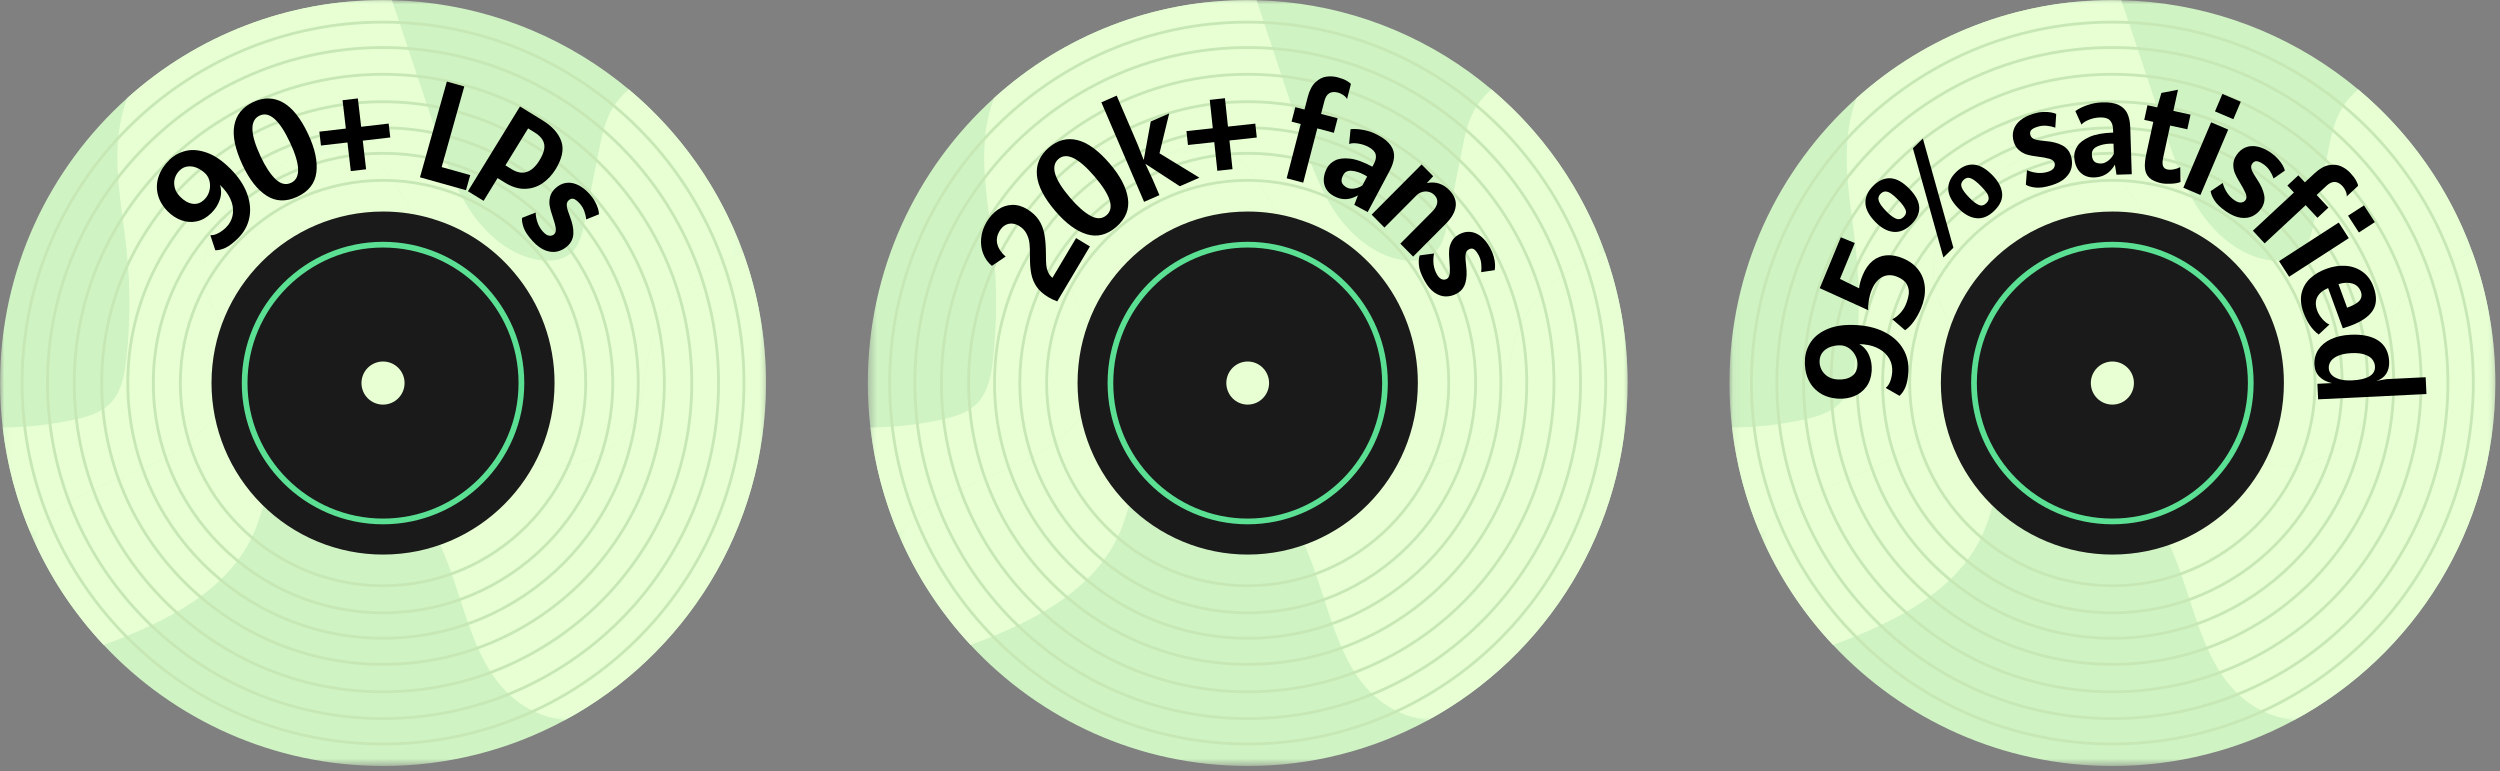 <svg width="295" height="91" viewBox="0 0 295 91" fill="none" xmlns="http://www.w3.org/2000/svg">
<rect x="0" y="0" width="295" height="91" fill="#808080" stroke="none"/>
<mask id="mask0_638_24" style="mask-type:luminance" maskUnits="userSpaceOnUse" x="0" y="0" width="91" height="91">
<path d="M0 0H90.394V90.394H0V0Z" fill="white"/>
</mask>
<g mask="url(#mask0_638_24)">
<path d="M87.676 29.762C87.483 29.232 87.279 28.705 87.067 28.182C86.854 27.66 86.631 27.141 86.399 26.627C86.167 26.113 85.925 25.603 85.674 25.098C85.422 24.592 85.161 24.091 84.891 23.596C84.621 23.1 84.342 22.61 84.054 22.125C83.765 21.64 83.468 21.16 83.161 20.687C82.855 20.213 82.54 19.744 82.216 19.283C81.892 18.82 81.559 18.365 81.218 17.915C80.877 17.465 80.528 17.022 80.17 16.585C79.813 16.149 79.447 15.719 79.073 15.296C78.7 14.873 78.319 14.457 77.929 14.049C77.54 13.64 77.143 13.239 76.739 12.845C76.335 12.451 75.923 12.065 75.505 11.687C75.086 11.308 74.66 10.938 74.228 10.575C73.795 10.213 73.356 9.859 72.91 9.512C72.464 9.166 72.012 8.829 71.554 8.5C71.095 8.171 70.631 7.85 70.16 7.539C69.69 7.227 69.214 6.924 68.732 6.63C68.25 6.337 67.763 6.052 67.27 5.776C66.778 5.501 66.28 5.234 65.778 4.977C65.275 4.72 64.769 4.472 64.257 4.235C63.745 3.997 63.229 3.768 62.709 3.549C62.188 3.33 61.665 3.122 61.136 2.922C60.608 2.723 60.077 2.534 59.541 2.355C59.006 2.176 58.468 2.007 57.926 1.848C57.385 1.688 56.841 1.539 56.294 1.401C55.747 1.262 55.198 1.134 54.645 1.016C54.094 0.897 53.54 0.79 52.984 0.693C52.428 0.595 51.871 0.508 51.311 0.431C50.752 0.355 50.192 0.289 49.63 0.234C49.069 0.178 48.506 0.133 47.943 0.099C47.38 0.064 46.815 0.04 46.251 0.027C45.901 0.019 45.55 0.014 45.197 0.014C43.818 0.011 42.441 0.073 41.068 0.198C39.694 0.322 38.33 0.509 36.973 0.759C35.617 1.01 34.276 1.321 32.948 1.694C31.62 2.068 30.313 2.501 29.025 2.995C27.737 3.488 26.475 4.04 25.238 4.649C24.001 5.259 22.794 5.924 21.618 6.644C20.442 7.364 19.302 8.137 18.197 8.963C17.092 9.788 16.027 10.662 15.003 11.585C5.8 19.857 0.01 31.852 0.01 45.2C0.011 46.954 0.113 48.702 0.315 50.444C0.453 51.636 0.638 52.82 0.871 53.998C1.103 55.175 1.382 56.341 1.708 57.496C2.034 58.651 2.406 59.791 2.823 60.916C3.24 62.041 3.701 63.148 4.207 64.236C4.712 65.325 5.26 66.391 5.852 67.435C6.442 68.48 7.074 69.499 7.746 70.493C8.418 71.487 9.13 72.452 9.879 73.389C10.628 74.326 11.414 75.232 12.237 76.106C20.48 84.894 32.197 90.386 45.197 90.386C47.059 90.389 48.914 90.276 50.763 90.049C52.611 89.821 54.439 89.48 56.245 89.026C58.051 88.57 59.822 88.006 61.558 87.332C63.294 86.656 64.982 85.877 66.621 84.993C80.768 77.36 90.383 62.403 90.383 45.2C90.386 42.568 90.16 39.955 89.705 37.362C89.251 34.77 88.574 32.236 87.676 29.762Z" fill="#CFF3C3"/>
</g>
<mask id="mask1_638_24" style="mask-type:luminance" maskUnits="userSpaceOnUse" x="3" y="17" width="88" height="69">
<path d="M3.689 17.115H90.394V85.016H3.689V17.115Z" fill="white"/>
</mask>
<g mask="url(#mask1_638_24)">
<path d="M76.815 40.552C76.035 43.301 76.152 46.278 75.092 48.931C72.821 54.616 64.688 56.902 59.788 53.233C54.805 49.5 54.398 42.382 53.027 36.308C52.422 33.637 51.561 31.051 50.443 28.551C49.325 26.051 47.972 23.685 46.384 21.453C45.275 19.897 43.98 18.36 42.209 17.645C39.407 16.515 36.232 17.728 33.599 19.209C30.749 20.812 28.032 22.803 26.189 25.505C24.347 28.206 23.48 31.715 24.497 34.823C25.23 37.06 26.858 38.939 27.458 41.215C28.883 46.623 24.055 51.706 19.054 54.211C14.054 56.716 8.236 58.124 4.497 62.284C4.23 62.581 3.979 62.887 3.742 63.202C4.777 65.58 6.008 67.853 7.434 70.02C8.86 72.186 10.461 74.215 12.237 76.106C19.587 73.386 27.05 69.731 30.051 62.667C31.006 60.421 31.426 57.963 32.517 55.78C33.608 53.596 35.661 51.619 38.102 51.665C39.389 51.689 40.597 52.271 41.706 52.924C42.812 53.578 43.863 54.312 44.859 55.125C45.854 55.937 46.784 56.82 47.647 57.772C48.509 58.725 49.297 59.736 50.007 60.807C50.718 61.878 51.344 62.996 51.887 64.161C54.96 70.801 55.625 79.344 61.794 83.277C63.262 84.213 64.909 84.761 66.621 84.994C80.769 77.36 90.383 62.404 90.383 45.2C90.386 42.568 90.16 39.955 89.705 37.363C89.251 34.77 88.574 32.236 87.676 29.762C87.19 29.946 86.707 30.143 86.233 30.36C81.892 32.347 78.118 35.96 76.815 40.552Z" fill="#E8FFD4"/>
</g>
<mask id="mask2_638_24" style="mask-type:luminance" maskUnits="userSpaceOnUse" x="0" y="0" width="88" height="64">
<path d="M0.294 0H87.794V63.257H0.294V0Z" fill="white"/>
</mask>
<g mask="url(#mask2_638_24)">
<path d="M14.961 29.716C15.397 33.947 15.377 38.177 14.902 42.405C14.693 44.27 14.33 46.257 13.013 47.593C11.899 48.723 10.29 49.19 8.739 49.524C5.963 50.119 3.155 50.425 0.315 50.444C0.569 52.643 0.982 54.812 1.557 56.95C2.131 59.087 2.859 61.171 3.742 63.202C3.979 62.888 4.231 62.581 4.497 62.283C8.236 58.124 14.054 56.716 19.055 54.211C24.055 51.706 28.883 46.623 27.458 41.215C26.859 38.939 25.23 37.06 24.497 34.823C23.48 31.715 24.347 28.206 26.189 25.504C28.032 22.803 30.749 20.812 33.599 19.209C36.232 17.727 39.407 16.515 42.209 17.645C43.98 18.359 45.275 19.898 46.384 21.453C47.972 23.684 49.325 26.051 50.443 28.55C51.561 31.051 52.422 33.636 53.027 36.307C54.398 42.382 54.805 49.5 59.789 53.232C64.688 56.901 72.822 54.616 75.092 48.931C76.152 46.278 76.035 43.301 76.815 40.552C78.118 35.96 81.892 32.347 86.233 30.36C86.707 30.142 87.19 29.945 87.676 29.762C86.997 27.901 86.2 26.092 85.284 24.335C84.368 22.579 83.341 20.89 82.204 19.268C81.066 17.646 79.828 16.106 78.487 14.646C77.147 13.188 75.718 11.822 74.199 10.551C73.352 11.255 72.661 12.087 72.125 13.049C71.325 14.506 70.988 16.164 70.662 17.794C70.096 20.62 69.531 23.445 68.965 26.271C68.716 27.511 68.427 28.83 67.526 29.717C66.356 30.869 64.48 30.947 62.887 30.545C59.713 29.745 57.112 27.382 55.337 24.632C53.563 21.88 52.507 18.739 51.469 15.634C49.73 10.432 47.991 5.229 46.251 0.027C45.901 0.019 45.55 0.014 45.197 0.014C43.818 0.011 42.441 0.073 41.068 0.198C39.694 0.322 38.33 0.509 36.973 0.759C35.618 1.01 34.276 1.321 32.948 1.694C31.62 2.068 30.313 2.501 29.025 2.995C27.737 3.488 26.475 4.04 25.238 4.649C24.001 5.259 22.794 5.924 21.618 6.644C20.442 7.364 19.302 8.137 18.197 8.963C17.092 9.788 16.027 10.662 15.003 11.585C14.719 12.361 14.488 13.153 14.31 13.96C13.178 19.121 14.419 24.46 14.961 29.716Z" fill="#E8FFD4"/>
</g>
<path d="M45.197 87.96C21.619 87.96 2.437 68.778 2.437 45.201C2.437 21.623 21.619 2.44 45.197 2.44C68.774 2.44 87.956 21.623 87.956 45.201C87.956 68.778 68.774 87.96 45.197 87.96ZM45.197 2.779C21.805 2.779 2.775 21.809 2.775 45.201C2.775 68.592 21.805 87.622 45.197 87.622C68.588 87.622 87.618 68.592 87.618 45.201C87.618 21.809 68.588 2.779 45.197 2.779Z" fill="#C7E8B5"/>
<path d="M45.197 84.961C23.272 84.961 5.436 67.124 5.436 45.201C5.436 23.276 23.272 5.439 45.197 5.439C67.121 5.439 84.957 23.276 84.957 45.201C84.957 67.124 67.121 84.961 45.197 84.961ZM45.197 5.778C23.459 5.778 5.774 23.462 5.774 45.201C5.774 66.938 23.459 84.622 45.197 84.622C66.934 84.622 84.619 66.938 84.619 45.201C84.619 23.462 66.934 5.778 45.197 5.778Z" fill="#C7E8B5"/>
<path d="M45.197 81.802C25.014 81.802 8.594 65.383 8.594 45.201C8.594 25.018 25.014 8.598 45.197 8.598C65.38 8.598 81.799 25.018 81.799 45.201C81.799 65.383 65.38 81.802 45.197 81.802ZM45.197 8.936C25.2 8.936 8.933 25.204 8.933 45.201C8.933 65.197 25.2 81.465 45.197 81.465C65.193 81.465 81.461 65.197 81.461 45.201C81.461 25.204 65.193 8.936 45.197 8.936Z" fill="#C7E8B5"/>
<path d="M45.197 78.565C26.799 78.565 11.832 63.598 11.832 45.201C11.832 26.803 26.799 11.835 45.197 11.835C63.594 11.835 78.561 26.803 78.561 45.201C78.561 63.598 63.594 78.565 45.197 78.565ZM45.197 12.174C26.986 12.174 12.17 26.99 12.17 45.201C12.17 63.411 26.986 78.227 45.197 78.227C63.407 78.227 78.223 63.411 78.223 45.201C78.223 26.99 63.407 12.174 45.197 12.174Z" fill="#C7E8B5"/>
<path d="M45.197 75.485C28.497 75.485 14.911 61.9 14.911 45.2C14.911 28.501 28.497 14.915 45.197 14.915C61.896 14.915 75.482 28.501 75.482 45.2C75.482 61.9 61.896 75.485 45.197 75.485ZM45.197 15.253C28.684 15.253 15.249 28.688 15.249 45.2C15.249 61.713 28.684 75.147 45.197 75.147C61.709 75.147 75.144 61.713 75.144 45.2C75.144 28.688 61.709 15.253 45.197 15.253Z" fill="#C7E8B5"/>
<path d="M45.197 72.479C30.155 72.479 17.918 60.242 17.918 45.201C17.918 30.159 30.155 17.921 45.197 17.921C60.238 17.921 72.475 30.159 72.475 45.201C72.475 60.242 60.238 72.479 45.197 72.479ZM45.197 18.26C30.341 18.26 18.256 30.345 18.256 45.201C18.256 60.055 30.341 72.141 45.197 72.141C60.051 72.141 72.137 60.055 72.137 45.201C72.137 30.345 60.051 18.26 45.197 18.26Z" fill="#C7E8B5"/>
<path d="M45.197 69.288C31.914 69.288 21.109 58.482 21.109 45.201C21.109 31.918 31.914 21.113 45.197 21.113C58.479 21.113 69.284 31.918 69.284 45.201C69.284 58.482 58.479 69.288 45.197 69.288ZM45.197 21.45C32.101 21.45 21.447 32.105 21.447 45.201C21.447 58.296 32.101 68.95 45.197 68.95C58.292 68.95 68.946 58.296 68.946 45.201C68.946 32.105 58.292 21.45 45.197 21.45Z" fill="#C7E8B5"/>
<path d="M60.716 32.216C60.089 31.463 59.41 30.76 58.679 30.106C57.949 29.453 57.175 28.855 56.357 28.314C55.54 27.774 54.687 27.296 53.799 26.88C52.912 26.464 51.998 26.115 51.06 25.833V25.827C49.148 25.248 47.194 24.96 45.197 24.961C34.019 24.961 24.957 34.022 24.957 45.2C24.957 45.531 24.966 45.862 24.982 46.193C24.999 46.524 25.023 46.854 25.055 47.184C25.089 47.513 25.129 47.842 25.178 48.169C25.227 48.497 25.283 48.823 25.348 49.148C25.413 49.473 25.485 49.796 25.566 50.117C25.647 50.438 25.735 50.757 25.831 51.074C25.928 51.391 26.031 51.706 26.144 52.017C26.255 52.329 26.374 52.637 26.501 52.944C26.628 53.249 26.762 53.552 26.904 53.852C27.045 54.151 27.194 54.447 27.35 54.739C27.507 55.031 27.67 55.319 27.84 55.603C28.011 55.887 28.188 56.166 28.372 56.442C28.556 56.717 28.747 56.988 28.944 57.254C29.141 57.52 29.345 57.781 29.555 58.037C29.765 58.292 29.982 58.543 30.204 58.789C30.427 59.034 30.654 59.274 30.889 59.508C31.123 59.742 31.363 59.971 31.608 60.193C31.853 60.416 32.104 60.631 32.36 60.842C32.616 61.052 32.877 61.255 33.143 61.453C33.409 61.65 33.68 61.841 33.955 62.025C34.23 62.209 34.51 62.386 34.794 62.556C35.078 62.727 35.366 62.89 35.658 63.046C35.95 63.202 36.246 63.351 36.545 63.493C36.845 63.635 37.147 63.769 37.453 63.896C37.759 64.022 38.068 64.142 38.38 64.254C38.692 64.365 39.006 64.469 39.323 64.565C39.639 64.662 39.959 64.75 40.28 64.831C40.601 64.911 40.924 64.984 41.249 65.049C41.574 65.113 41.9 65.17 42.227 65.219C42.555 65.268 42.884 65.309 43.213 65.341C43.543 65.374 43.873 65.398 44.204 65.415C44.534 65.431 44.865 65.439 45.197 65.439C56.375 65.439 65.436 56.378 65.436 45.2C65.437 44.612 65.412 44.026 65.362 43.44C65.312 42.854 65.236 42.271 65.134 41.692C65.033 41.113 64.906 40.539 64.755 39.972C64.603 39.403 64.427 38.843 64.226 38.29C64.025 37.738 63.8 37.195 63.551 36.662C63.303 36.129 63.032 35.608 62.737 35.1C62.443 34.59 62.127 34.095 61.79 33.614C61.452 33.132 61.094 32.667 60.716 32.216ZM42.654 45.2C42.654 45.117 42.658 45.034 42.666 44.951C42.675 44.868 42.687 44.786 42.703 44.704C42.719 44.622 42.739 44.542 42.763 44.462C42.788 44.383 42.816 44.304 42.848 44.227C42.88 44.15 42.915 44.075 42.954 44.002C42.993 43.928 43.036 43.857 43.083 43.788C43.129 43.718 43.178 43.651 43.231 43.587C43.284 43.523 43.34 43.461 43.399 43.402C43.458 43.343 43.519 43.288 43.584 43.235C43.648 43.182 43.715 43.132 43.784 43.086C43.853 43.04 43.925 42.997 43.998 42.958C44.071 42.919 44.147 42.883 44.224 42.851C44.3 42.819 44.379 42.791 44.458 42.767C44.538 42.743 44.619 42.723 44.701 42.707C44.782 42.69 44.865 42.678 44.947 42.67C45.03 42.661 45.114 42.658 45.197 42.658C45.28 42.658 45.363 42.661 45.446 42.67C45.529 42.678 45.611 42.69 45.693 42.707C45.774 42.723 45.855 42.743 45.935 42.767C46.014 42.791 46.093 42.819 46.17 42.851C46.246 42.883 46.322 42.919 46.395 42.958C46.469 42.997 46.54 43.04 46.609 43.086C46.678 43.132 46.745 43.182 46.81 43.235C46.874 43.288 46.936 43.343 46.994 43.402C47.053 43.461 47.109 43.523 47.162 43.587C47.215 43.651 47.264 43.718 47.311 43.788C47.357 43.857 47.4 43.928 47.439 44.002C47.478 44.075 47.514 44.15 47.546 44.227C47.577 44.304 47.606 44.383 47.63 44.462C47.654 44.542 47.674 44.622 47.691 44.704C47.707 44.786 47.719 44.868 47.727 44.951C47.735 45.034 47.739 45.117 47.739 45.2C47.739 45.284 47.735 45.366 47.727 45.45C47.719 45.532 47.707 45.615 47.691 45.696C47.674 45.778 47.654 45.859 47.63 45.938C47.606 46.018 47.577 46.096 47.546 46.173C47.514 46.25 47.478 46.325 47.439 46.399C47.4 46.472 47.357 46.544 47.311 46.613C47.264 46.682 47.215 46.749 47.162 46.813C47.109 46.877 47.053 46.939 46.994 46.998C46.936 47.057 46.874 47.113 46.81 47.166C46.745 47.219 46.678 47.268 46.609 47.315C46.54 47.36 46.469 47.403 46.395 47.442C46.322 47.482 46.246 47.517 46.17 47.549C46.093 47.581 46.014 47.609 45.935 47.633C45.855 47.658 45.774 47.678 45.693 47.694C45.611 47.71 45.529 47.723 45.446 47.73C45.363 47.739 45.28 47.743 45.197 47.743C45.114 47.743 45.03 47.739 44.947 47.731C44.865 47.723 44.782 47.711 44.701 47.694C44.619 47.678 44.538 47.658 44.458 47.634C44.379 47.61 44.3 47.582 44.223 47.55C44.146 47.518 44.071 47.483 43.997 47.444C43.924 47.404 43.852 47.362 43.783 47.315C43.714 47.269 43.647 47.219 43.583 47.167C43.519 47.114 43.456 47.058 43.398 46.999C43.339 46.94 43.283 46.878 43.23 46.814C43.177 46.75 43.128 46.683 43.081 46.614C43.035 46.544 42.993 46.473 42.953 46.4C42.914 46.326 42.878 46.251 42.847 46.173C42.815 46.097 42.787 46.019 42.763 45.938C42.739 45.859 42.719 45.778 42.702 45.697C42.686 45.615 42.674 45.533 42.666 45.45C42.658 45.367 42.654 45.284 42.654 45.2Z" fill="#1A1A1A"/>
<path d="M45.197 61.868C36.006 61.868 28.529 54.391 28.529 45.2C28.529 36.009 36.006 28.533 45.197 28.533C54.387 28.533 61.865 36.009 61.865 45.2C61.865 54.391 54.387 61.868 45.197 61.868ZM45.197 29.209C36.379 29.209 29.205 36.383 29.205 45.2C29.205 54.018 36.379 61.191 45.197 61.191C54.014 61.191 61.188 54.018 61.188 45.2C61.188 36.383 54.014 29.209 45.197 29.209Z" fill="#5ADF93"/>
<path d="M28.064 28.138C27.532 28.659 27.057 29.022 26.639 29.226C26.223 29.428 25.812 29.531 25.407 29.534L24.819 27.752C25.125 27.769 25.442 27.687 25.768 27.509C26.096 27.33 26.391 27.114 26.651 26.86C27.062 26.459 27.324 25.996 27.437 25.474C27.551 24.95 27.517 24.41 27.334 23.856C27.15 23.3 26.833 22.771 26.383 22.269C26.282 22.148 26.141 21.997 25.961 21.813C26.143 22.411 26.133 23.004 25.93 23.59C25.727 24.178 25.391 24.7 24.92 25.158C24.394 25.673 23.824 25.994 23.208 26.122C22.59 26.25 21.984 26.204 21.387 25.987C20.791 25.769 20.252 25.413 19.769 24.919C19.178 24.313 18.795 23.654 18.622 22.942C18.447 22.23 18.479 21.521 18.72 20.815C18.96 20.108 19.39 19.452 20.008 18.848C20.534 18.335 21.172 17.987 21.923 17.803C22.672 17.62 23.51 17.694 24.438 18.025C25.363 18.355 26.311 19.016 27.28 20.007C28.179 20.927 28.807 21.884 29.166 22.879C29.524 23.873 29.607 24.825 29.414 25.736C29.221 26.647 28.771 27.447 28.064 28.138ZM24.122 23.542C24.382 23.287 24.568 22.977 24.679 22.614C24.79 22.249 24.814 21.883 24.753 21.517C24.692 21.149 24.545 20.828 24.31 20.555C23.996 20.235 23.653 19.992 23.28 19.826C22.906 19.661 22.534 19.599 22.166 19.641C21.798 19.681 21.471 19.843 21.182 20.125C20.921 20.381 20.737 20.684 20.633 21.035C20.528 21.384 20.523 21.75 20.618 22.132C20.713 22.515 20.921 22.869 21.24 23.197C21.716 23.684 22.209 23.967 22.721 24.044C23.232 24.121 23.699 23.954 24.122 23.542Z" fill="black"/>
<path d="M35.095 23.211C33.769 23.832 32.559 23.794 31.466 23.098C30.375 22.401 29.425 21.188 28.616 19.459C27.74 17.588 27.417 16.032 27.649 14.789C27.879 13.546 28.619 12.633 29.87 12.047C31.12 11.461 32.296 11.477 33.397 12.095C34.5 12.715 35.489 13.959 36.366 15.831C37.174 17.559 37.495 19.066 37.33 20.352C37.166 21.636 36.421 22.589 35.095 23.211ZM34.347 21.574C35.496 21.036 35.455 19.449 34.222 16.814C32.979 14.161 31.783 13.103 30.634 13.641C29.466 14.188 29.503 15.788 30.745 18.442C31.31 19.652 31.898 20.549 32.505 21.133C33.114 21.716 33.728 21.863 34.347 21.574Z" fill="black"/>
<path d="M46.053 16.22L42.807 16.598L43.2 19.977L41.394 20.189L41.001 16.811L37.873 17.175L37.683 15.535L40.81 15.171L40.42 11.826L42.226 11.614L42.617 14.959L45.862 14.58L46.053 16.22Z" fill="black"/>
<path d="M55.489 20.664L54.987 22.446L49.557 20.922L52.73 9.625L54.787 10.201L52.115 19.716L55.489 20.664Z" fill="black"/>
<path d="M64.04 14.212C65.168 14.906 65.899 15.723 66.232 16.662C66.565 17.599 66.342 18.702 65.564 19.97C65.141 20.658 64.622 21.211 64.009 21.629C63.396 22.047 62.71 22.264 61.952 22.282C61.195 22.3 60.412 22.061 59.603 21.564L58.714 21.016L57.064 23.7L55.215 22.564L61.359 12.565L64.04 14.212ZM60.397 19.98C61.024 20.365 61.611 20.468 62.159 20.288C62.709 20.109 63.206 19.658 63.65 18.936C63.958 18.433 64.146 17.987 64.214 17.597C64.282 17.208 64.222 16.85 64.03 16.522C63.84 16.193 63.51 15.883 63.037 15.594L62.318 15.15L59.637 19.512L60.397 19.98Z" fill="black"/>
<path d="M62.852 28.449C62.308 27.86 61.955 27.331 61.791 26.86C61.627 26.388 61.564 26.004 61.603 25.707L63.204 25.078C63.252 26.012 63.549 26.775 64.096 27.369C64.343 27.637 64.582 27.785 64.812 27.812C65.042 27.841 65.237 27.781 65.398 27.634C65.57 27.475 65.626 27.215 65.567 26.855C65.507 26.494 65.37 26.004 65.154 25.384C65.016 24.986 64.918 24.619 64.86 24.282C64.802 23.945 64.818 23.592 64.909 23.224C65 22.854 65.213 22.515 65.547 22.206C65.919 21.864 66.327 21.657 66.772 21.586C67.219 21.516 67.678 21.587 68.149 21.801C68.62 22.015 69.082 22.367 69.536 22.857C69.806 23.15 70.028 23.454 70.201 23.771C70.376 24.088 70.501 24.38 70.575 24.649C70.649 24.916 70.682 25.128 70.676 25.285L69.174 25.893C69.143 25.569 69.066 25.237 68.94 24.899C68.816 24.561 68.635 24.262 68.395 24.002C68.109 23.692 67.868 23.512 67.672 23.46C67.475 23.409 67.284 23.469 67.098 23.641C66.913 23.811 66.842 24.046 66.886 24.345C66.93 24.643 67.055 25.053 67.26 25.577C67.55 26.331 67.683 26.994 67.657 27.566C67.633 28.14 67.405 28.625 66.975 29.023C66.618 29.352 66.218 29.569 65.774 29.674C65.332 29.78 64.86 29.738 64.359 29.548C63.857 29.36 63.355 28.994 62.852 28.449Z" fill="black"/>
<mask id="mask3_638_24" style="mask-type:luminance" maskUnits="userSpaceOnUse" x="102" y="0" width="91" height="91">
<path d="M102.394 0H192.064V90.394H102.394V0Z" fill="white"/>
</mask>
<g mask="url(#mask3_638_24)">
<path d="M189.368 29.762C189.176 29.232 188.975 28.705 188.764 28.182C188.553 27.66 188.332 27.141 188.101 26.627C187.871 26.113 187.631 25.603 187.382 25.098C187.132 24.592 186.873 24.091 186.605 23.596C186.338 23.1 186.061 22.61 185.775 22.125C185.488 21.64 185.194 21.16 184.889 20.687C184.585 20.213 184.273 19.744 183.952 19.283C183.63 18.82 183.3 18.365 182.962 17.915C182.624 17.465 182.277 17.022 181.923 16.585C181.568 16.149 181.205 15.719 180.834 15.296C180.464 14.873 180.086 14.457 179.699 14.049C179.313 13.64 178.919 13.239 178.519 12.845C178.118 12.451 177.709 12.065 177.294 11.687C176.878 11.308 176.456 10.938 176.028 10.575C175.598 10.213 175.162 9.859 174.72 9.513C174.278 9.166 173.829 8.829 173.375 8.5C172.92 8.171 172.459 7.85 171.992 7.539C171.526 7.227 171.053 6.924 170.576 6.63C170.097 6.337 169.614 6.052 169.126 5.776C168.637 5.501 168.144 5.234 167.645 4.977C167.147 4.72 166.644 4.472 166.136 4.235C165.628 3.997 165.117 3.768 164.6 3.549C164.084 3.33 163.565 3.122 163.041 2.922C162.517 2.723 161.99 2.534 161.459 2.355C160.928 2.176 160.394 2.007 159.857 1.848C159.32 1.688 158.78 1.539 158.237 1.401C157.694 1.262 157.149 1.134 156.602 1.016C156.055 0.897 155.505 0.79 154.954 0.693C154.402 0.595 153.849 0.508 153.294 0.431C152.739 0.355 152.184 0.289 151.626 0.234C151.07 0.178 150.511 0.133 149.953 0.099C149.394 0.064 148.834 0.04 148.275 0.027C147.927 0.019 147.579 0.014 147.229 0.014C145.861 0.011 144.495 0.073 143.133 0.198C141.77 0.322 140.416 0.509 139.071 0.759C137.726 1.01 136.395 1.321 135.078 1.694C133.761 2.068 132.464 2.501 131.186 2.995C129.908 3.488 128.656 4.04 127.429 4.649C126.202 5.259 125.006 5.924 123.839 6.644C122.672 7.364 121.541 8.137 120.445 8.963C119.349 9.788 118.292 10.662 117.276 11.585C108.147 19.857 102.404 31.852 102.404 45.2C102.404 46.954 102.505 48.702 102.706 50.444C102.843 51.636 103.026 52.82 103.257 53.998C103.488 55.175 103.765 56.341 104.088 57.496C104.411 58.651 104.78 59.791 105.194 60.916C105.607 62.041 106.065 63.148 106.566 64.236C107.068 65.325 107.612 66.391 108.198 67.435C108.784 68.48 109.41 69.499 110.078 70.493C110.745 71.487 111.45 72.452 112.194 73.389C112.937 74.326 113.717 75.232 114.532 76.106C122.71 84.894 134.332 90.386 147.229 90.386C149.076 90.389 150.917 90.276 152.751 90.049C154.584 89.821 156.397 89.48 158.188 89.026C159.98 88.57 161.737 88.006 163.459 87.332C165.181 86.656 166.856 85.877 168.481 84.993C182.516 77.36 192.054 62.403 192.054 45.2C192.056 42.568 191.832 39.955 191.381 37.362C190.93 34.77 190.259 32.236 189.368 29.762Z" fill="#CFF3C3"/>
</g>
<mask id="mask4_638_24" style="mask-type:luminance" maskUnits="userSpaceOnUse" x="106" y="17" width="87" height="69">
<path d="M106.053 17.115H192.064V85.016H106.053V17.115Z" fill="white"/>
</mask>
<g mask="url(#mask4_638_24)">
<path d="M178.594 40.552C177.82 43.301 177.936 46.278 176.885 48.931C174.632 54.616 166.564 56.902 161.704 53.233C156.76 49.5 156.356 42.382 154.996 36.308C154.396 33.637 153.542 31.051 152.433 28.551C151.324 26.051 149.982 23.685 148.406 21.453C147.306 19.898 146.022 18.36 144.264 17.645C141.486 16.515 138.335 17.728 135.724 19.209C132.897 20.812 130.201 22.803 128.373 25.505C126.545 28.206 125.686 31.715 126.695 34.823C127.421 37.06 129.037 38.939 129.632 41.215C131.045 46.623 126.256 51.706 121.296 54.211C116.335 56.716 110.563 58.124 106.855 62.284C106.59 62.581 106.34 62.887 106.105 63.202C107.133 65.58 108.353 67.853 109.768 70.02C111.183 72.186 112.771 74.215 114.532 76.106C121.824 73.386 129.227 69.731 132.204 62.667C133.151 60.421 133.568 57.963 134.651 55.78C135.733 53.596 137.769 51.619 140.19 51.665C141.467 51.689 142.665 52.271 143.766 52.924C144.863 53.578 145.906 54.312 146.893 55.125C147.881 55.937 148.803 56.82 149.659 57.772C150.515 58.725 151.296 59.736 152.001 60.807C152.706 61.878 153.327 62.996 153.865 64.161C156.914 70.801 157.573 79.344 163.693 83.277C165.149 84.213 166.784 84.761 168.481 84.994C182.516 77.36 192.054 62.404 192.054 45.2C192.056 42.568 191.832 39.955 191.381 37.363C190.93 34.77 190.259 32.236 189.368 29.762C188.886 29.946 188.407 30.143 187.937 30.36C183.63 32.347 179.886 35.96 178.594 40.552Z" fill="#E8FFD4"/>
</g>
<mask id="mask5_638_24" style="mask-type:luminance" maskUnits="userSpaceOnUse" x="102" y="0" width="88" height="64">
<path d="M102.685 0H189.485V63.257H102.685V0Z" fill="white"/>
</mask>
<g mask="url(#mask5_638_24)">
<path d="M117.235 29.716C117.667 33.947 117.648 38.177 117.177 42.405C116.969 44.27 116.609 46.257 115.303 47.593C114.198 48.723 112.601 49.19 111.063 49.524C108.308 50.119 105.523 50.425 102.706 50.444C102.958 52.643 103.368 54.812 103.938 56.95C104.507 59.087 105.23 61.171 106.105 63.202C106.341 62.888 106.591 62.581 106.855 62.283C110.564 58.124 116.335 56.716 121.296 54.211C126.256 51.706 131.045 46.623 129.632 41.215C129.037 38.939 127.422 37.06 126.695 34.823C125.686 31.715 126.545 28.206 128.374 25.504C130.202 22.803 132.897 20.812 135.724 19.209C138.336 17.727 141.486 16.515 144.265 17.645C146.022 18.359 147.307 19.898 148.406 21.453C149.982 23.684 151.324 26.051 152.433 28.55C153.543 31.051 154.396 33.636 154.996 36.307C156.356 42.382 156.76 49.5 161.704 53.232C166.564 56.901 174.633 54.616 176.885 48.931C177.936 46.278 177.82 43.301 178.594 40.552C179.887 35.96 183.631 32.347 187.937 30.36C188.407 30.142 188.886 29.945 189.368 29.762C188.695 27.901 187.904 26.092 186.995 24.335C186.087 22.579 185.068 20.89 183.94 19.268C182.811 17.646 181.582 16.106 180.253 14.646C178.924 13.188 177.506 11.822 175.999 10.551C175.158 11.255 174.473 12.087 173.941 13.049C173.148 14.506 172.814 16.164 172.491 17.794C171.929 20.62 171.368 23.445 170.807 26.271C170.56 27.511 170.273 28.83 169.379 29.717C168.218 30.869 166.358 30.947 164.778 30.545C161.629 29.745 159.049 27.382 157.288 24.632C155.528 21.88 154.481 18.739 153.451 15.634C151.726 10.432 150.001 5.229 148.275 0.027C147.927 0.019 147.579 0.014 147.229 0.014C145.861 0.011 144.495 0.073 143.133 0.198C141.77 0.322 140.417 0.509 139.071 0.759C137.726 1.01 136.395 1.321 135.078 1.694C133.761 2.068 132.464 2.501 131.187 2.995C129.909 3.488 128.656 4.04 127.429 4.649C126.202 5.259 125.006 5.924 123.839 6.644C122.672 7.364 121.541 8.137 120.445 8.963C119.349 9.788 118.293 10.662 117.277 11.585C116.995 12.361 116.766 13.153 116.589 13.96C115.466 19.121 116.698 24.46 117.235 29.716Z" fill="#E8FFD4"/>
</g>
<path d="M147.229 87.96C123.839 87.96 104.811 68.778 104.811 45.201C104.811 21.623 123.839 2.44 147.229 2.44C170.617 2.44 189.646 21.623 189.646 45.201C189.646 68.778 170.617 87.96 147.229 87.96ZM147.229 2.779C124.024 2.779 105.146 21.809 105.146 45.201C105.146 68.592 124.024 87.622 147.229 87.622C170.433 87.622 189.311 68.592 189.311 45.201C189.311 21.809 170.433 2.779 147.229 2.779Z" fill="#C7E8B5"/>
<path d="M147.229 84.961C125.48 84.961 107.786 67.124 107.786 45.201C107.786 23.276 125.48 5.439 147.229 5.439C168.977 5.439 186.671 23.276 186.671 45.201C186.671 67.124 168.977 84.961 147.229 84.961ZM147.229 5.778C125.665 5.778 108.121 23.462 108.121 45.201C108.121 66.938 125.665 84.622 147.229 84.622C168.792 84.622 186.335 66.938 186.335 45.201C186.335 23.462 168.792 5.778 147.229 5.778Z" fill="#C7E8B5"/>
<path d="M147.229 81.802C127.207 81.802 110.919 65.383 110.919 45.201C110.919 25.018 127.207 8.598 147.229 8.598C167.25 8.598 183.538 25.018 183.538 45.201C183.538 65.383 167.25 81.802 147.229 81.802ZM147.229 8.936C127.392 8.936 111.255 25.204 111.255 45.201C111.255 65.197 127.392 81.465 147.229 81.465C167.065 81.465 183.203 65.197 183.203 45.201C183.203 25.204 167.065 8.936 147.229 8.936Z" fill="#C7E8B5"/>
<path d="M147.229 78.565C128.979 78.565 114.13 63.598 114.13 45.201C114.13 26.803 128.979 11.835 147.229 11.835C165.479 11.835 180.326 26.803 180.326 45.201C180.326 63.598 165.479 78.565 147.229 78.565ZM147.229 12.174C129.163 12.174 114.466 26.99 114.466 45.201C114.466 63.411 129.163 78.227 147.229 78.227C165.294 78.227 179.991 63.411 179.991 45.201C179.991 26.99 165.294 12.174 147.229 12.174Z" fill="#C7E8B5"/>
<path d="M147.229 75.485C130.663 75.485 117.186 61.9 117.186 45.2C117.186 28.501 130.663 14.915 147.229 14.915C163.794 14.915 177.271 28.501 177.271 45.2C177.271 61.9 163.794 75.485 147.229 75.485ZM147.229 15.253C130.848 15.253 117.521 28.688 117.521 45.2C117.521 61.713 130.848 75.147 147.229 75.147C163.609 75.147 176.936 61.713 176.936 45.2C176.936 28.688 163.609 15.253 147.229 15.253Z" fill="#C7E8B5"/>
<path d="M147.229 72.479C132.307 72.479 120.168 60.242 120.168 45.201C120.168 30.159 132.307 17.921 147.229 17.921C162.15 17.921 174.289 30.159 174.289 45.201C174.289 60.242 162.15 72.479 147.229 72.479ZM147.229 18.26C132.492 18.26 120.503 30.345 120.503 45.201C120.503 60.055 132.492 72.141 147.229 72.141C161.965 72.141 173.954 60.055 173.954 45.201C173.954 30.345 161.965 18.26 147.229 18.26Z" fill="#C7E8B5"/>
<path d="M147.229 69.288C134.053 69.288 123.333 58.482 123.333 45.201C123.333 31.918 134.053 21.113 147.229 21.113C160.404 21.113 171.123 31.918 171.123 45.201C171.123 58.482 160.404 69.288 147.229 69.288ZM147.229 21.45C134.238 21.45 123.669 32.105 123.669 45.201C123.669 58.296 134.238 68.95 147.229 68.95C160.22 68.95 170.788 58.296 170.788 45.201C170.788 32.105 160.22 21.45 147.229 21.45Z" fill="#C7E8B5"/>
<path d="M162.624 32.216C162.002 31.463 161.328 30.76 160.603 30.106C159.879 29.453 159.112 28.855 158.3 28.314C157.489 27.774 156.643 27.296 155.762 26.88C154.882 26.464 153.976 26.115 153.045 25.833V25.827C151.148 25.248 149.21 24.96 147.229 24.961C136.14 24.961 127.151 34.022 127.151 45.2C127.151 45.531 127.159 45.862 127.176 46.193C127.192 46.524 127.216 46.854 127.249 47.184C127.281 47.514 127.322 47.842 127.37 48.169C127.418 48.497 127.475 48.823 127.539 49.148C127.603 49.473 127.675 49.796 127.755 50.117C127.835 50.438 127.923 50.757 128.018 51.074C128.114 51.391 128.217 51.706 128.328 52.017C128.439 52.329 128.557 52.637 128.683 52.944C128.809 53.249 128.942 53.552 129.082 53.852C129.223 54.151 129.37 54.447 129.525 54.739C129.681 55.031 129.842 55.319 130.011 55.603C130.18 55.887 130.356 56.166 130.539 56.442C130.721 56.717 130.91 56.988 131.106 57.254C131.302 57.52 131.504 57.781 131.712 58.037C131.921 58.292 132.135 58.543 132.356 58.789C132.577 59.034 132.803 59.274 133.035 59.508C133.267 59.742 133.505 59.971 133.749 60.193C133.992 60.416 134.241 60.631 134.495 60.842C134.749 61.052 135.008 61.255 135.271 61.453C135.536 61.65 135.804 61.841 136.077 62.025C136.35 62.209 136.628 62.386 136.909 62.556C137.191 62.727 137.477 62.89 137.767 63.046C138.056 63.202 138.35 63.351 138.646 63.493C138.944 63.635 139.244 63.769 139.547 63.896C139.851 64.022 140.157 64.142 140.466 64.254C140.776 64.365 141.087 64.469 141.402 64.565C141.716 64.662 142.033 64.75 142.352 64.831C142.67 64.911 142.99 64.984 143.313 65.049C143.635 65.113 143.958 65.17 144.283 65.219C144.608 65.268 144.934 65.309 145.261 65.341C145.588 65.374 145.916 65.398 146.244 65.415C146.572 65.431 146.9 65.439 147.229 65.439C158.317 65.439 167.306 56.378 167.306 45.2C167.307 44.612 167.282 44.026 167.233 43.44C167.183 42.854 167.107 42.271 167.007 41.692C166.906 41.113 166.781 40.539 166.63 39.972C166.479 39.403 166.305 38.843 166.106 38.29C165.906 37.738 165.683 37.195 165.436 36.662C165.19 36.129 164.921 35.608 164.629 35.1C164.337 34.59 164.024 34.095 163.689 33.614C163.354 33.132 162.999 32.667 162.624 32.216ZM144.706 45.2C144.706 45.117 144.711 45.034 144.718 44.951C144.727 44.868 144.739 44.786 144.755 44.704C144.771 44.622 144.791 44.542 144.815 44.462C144.839 44.383 144.867 44.304 144.898 44.227C144.93 44.15 144.965 44.075 145.004 44.002C145.043 43.928 145.086 43.857 145.132 43.788C145.177 43.718 145.227 43.652 145.279 43.587C145.331 43.523 145.387 43.461 145.445 43.402C145.504 43.343 145.565 43.288 145.629 43.235C145.693 43.182 145.759 43.132 145.827 43.086C145.896 43.04 145.967 42.997 146.039 42.958C146.112 42.919 146.187 42.883 146.264 42.851C146.34 42.819 146.417 42.791 146.496 42.767C146.576 42.743 146.655 42.723 146.737 42.707C146.817 42.69 146.899 42.678 146.981 42.67C147.064 42.661 147.146 42.658 147.229 42.658C147.311 42.658 147.394 42.661 147.476 42.67C147.558 42.678 147.64 42.69 147.721 42.707C147.802 42.723 147.882 42.743 147.961 42.767C148.04 42.791 148.117 42.819 148.194 42.851C148.27 42.883 148.345 42.919 148.418 42.958C148.491 42.997 148.561 43.04 148.63 43.086C148.699 43.132 148.765 43.182 148.829 43.235C148.892 43.288 148.954 43.343 149.012 43.402C149.071 43.461 149.126 43.523 149.178 43.587C149.231 43.652 149.28 43.718 149.326 43.788C149.371 43.857 149.414 43.928 149.453 44.002C149.492 44.075 149.527 44.15 149.559 44.227C149.59 44.304 149.618 44.383 149.642 44.462C149.666 44.542 149.687 44.622 149.703 44.704C149.719 44.786 149.731 44.868 149.739 44.951C149.747 45.034 149.751 45.117 149.751 45.2C149.751 45.284 149.747 45.366 149.739 45.45C149.731 45.532 149.719 45.615 149.703 45.696C149.687 45.778 149.666 45.859 149.642 45.938C149.618 46.018 149.59 46.096 149.559 46.173C149.527 46.25 149.492 46.325 149.453 46.399C149.414 46.472 149.372 46.544 149.326 46.613C149.28 46.682 149.231 46.749 149.178 46.813C149.126 46.877 149.071 46.939 149.012 46.998C148.954 47.057 148.892 47.113 148.829 47.166C148.765 47.219 148.699 47.268 148.63 47.315C148.561 47.36 148.491 47.403 148.418 47.442C148.345 47.482 148.27 47.517 148.194 47.549C148.117 47.581 148.04 47.609 147.961 47.633C147.882 47.658 147.802 47.678 147.721 47.694C147.64 47.71 147.558 47.723 147.476 47.73C147.394 47.739 147.311 47.743 147.229 47.743C147.146 47.743 147.064 47.739 146.981 47.731C146.899 47.723 146.817 47.711 146.737 47.694C146.655 47.678 146.575 47.658 146.496 47.634C146.417 47.61 146.34 47.582 146.263 47.55C146.186 47.518 146.112 47.483 146.039 47.444C145.966 47.404 145.895 47.362 145.826 47.315C145.758 47.269 145.691 47.219 145.628 47.167C145.564 47.114 145.502 47.058 145.444 46.999C145.386 46.94 145.33 46.878 145.278 46.814C145.225 46.75 145.176 46.683 145.13 46.614C145.084 46.544 145.043 46.473 145.003 46.4C144.964 46.326 144.929 46.251 144.898 46.173C144.866 46.097 144.838 46.019 144.814 45.938C144.79 45.859 144.77 45.778 144.754 45.697C144.738 45.615 144.726 45.533 144.718 45.45C144.71 45.367 144.706 45.284 144.706 45.2Z" fill="#1A1A1A"/>
<path d="M147.229 61.868C138.112 61.868 130.694 54.391 130.694 45.2C130.694 36.009 138.112 28.533 147.229 28.533C156.346 28.533 163.763 36.009 163.763 45.2C163.763 54.391 156.346 61.868 147.229 61.868ZM147.229 29.209C138.482 29.209 131.365 36.383 131.365 45.2C131.365 54.018 138.482 61.191 147.229 61.191C155.976 61.191 163.092 54.018 163.092 45.2C163.092 36.383 155.976 29.209 147.229 29.209Z" fill="#5ADF93"/>
<path d="M126.977 28.094L128.611 29.08L124.752 35.564C124.36 35.418 124.006 35.25 123.69 35.06C123.097 34.702 122.644 34.297 122.329 33.845C122.015 33.392 121.802 32.877 121.688 32.302C121.575 31.727 121.524 31.027 121.535 30.204C121.539 29.629 121.521 29.145 121.482 28.752C121.444 28.359 121.331 27.972 121.14 27.593C120.951 27.212 120.656 26.901 120.255 26.659C119.997 26.504 119.728 26.413 119.447 26.387C119.166 26.362 118.894 26.419 118.631 26.561C118.368 26.702 118.14 26.937 117.945 27.265C117.636 27.785 117.552 28.31 117.694 28.837C117.834 29.364 118.159 29.843 118.667 30.274L117.041 31.373C116.585 30.992 116.245 30.519 116.022 29.951C115.797 29.384 115.715 28.772 115.775 28.116C115.834 27.459 116.053 26.811 116.431 26.175C116.789 25.574 117.227 25.096 117.741 24.742C118.255 24.389 118.812 24.201 119.413 24.178C120.015 24.156 120.609 24.323 121.198 24.68C121.799 25.043 122.262 25.472 122.585 25.965C122.909 26.457 123.128 27.023 123.243 27.665C123.358 28.306 123.417 29.1 123.42 30.045C123.422 30.569 123.434 30.974 123.458 31.26C123.482 31.547 123.549 31.819 123.659 32.078C123.768 32.337 123.943 32.573 124.185 32.786L126.977 28.094Z" fill="black"/>
<path d="M131.729 26.768C130.628 27.724 129.462 28.015 128.232 27.641C127.002 27.264 125.77 26.355 124.534 24.911C123.194 23.347 122.468 21.936 122.355 20.677C122.242 19.418 122.703 18.338 123.74 17.436C124.776 16.534 125.904 16.232 127.122 16.529C128.34 16.827 129.619 17.758 130.959 19.322C132.194 20.765 132.906 22.128 133.095 23.411C133.284 24.693 132.829 25.812 131.729 26.768ZM130.573 25.393C131.527 24.566 131.061 23.051 129.177 20.848C127.277 18.63 125.851 17.935 124.897 18.762C123.928 19.606 124.393 21.137 126.292 23.356C127.158 24.367 127.959 25.072 128.696 25.471C129.434 25.868 130.06 25.842 130.573 25.393Z" fill="black"/>
<path d="M129.959 12.075L131.768 11.284L134.243 17.047L134.959 18.882L135.789 14.334L137.965 13.384L136.82 18.091L141.529 20.968L139.216 21.978L135.15 19.328L136.021 21.187L136.81 23.027L135.002 23.818L129.959 12.075Z" fill="black"/>
<path d="M148.3 16.228L145.075 16.577L145.436 19.96L143.645 20.156L143.284 16.773L140.177 17.11L140.002 15.47L143.109 15.133L142.75 11.784L144.542 11.588L144.901 14.938L148.125 14.588L148.3 16.228Z" fill="black"/>
<path d="M153.487 14.637L152.403 14.353L152.848 12.641L153.932 12.925L154.319 11.428C154.521 10.653 154.824 10.079 155.226 9.704C155.628 9.328 156.055 9.108 156.508 9.046C156.961 8.982 157.403 9.007 157.836 9.121C158.293 9.241 158.655 9.38 158.922 9.538C159.189 9.696 159.351 9.822 159.407 9.919L158.948 11.693C158.871 11.523 158.726 11.367 158.512 11.223C158.298 11.079 158.094 10.981 157.9 10.929C157.05 10.704 156.513 11.027 156.288 11.896L155.886 13.441L157.84 13.957L157.395 15.669L155.441 15.153L153.779 21.555L151.825 21.039L153.487 14.637Z" fill="black"/>
<path d="M157.402 23.14C156.965 22.904 156.649 22.606 156.455 22.246C156.26 21.887 156.178 21.5 156.206 21.084C156.236 20.666 156.362 20.249 156.584 19.832C156.776 19.471 157.085 19.175 157.515 18.945C157.944 18.715 158.529 18.639 159.27 18.716C160.013 18.793 160.903 19.111 161.94 19.671L162.122 19.331C162.337 18.926 162.407 18.56 162.332 18.234C162.257 17.906 161.976 17.61 161.49 17.346C161.108 17.141 160.698 17.005 160.263 16.939C159.828 16.871 159.472 16.887 159.196 16.987L159.366 15.244C159.821 15.195 160.338 15.227 160.919 15.338C161.499 15.447 162.068 15.653 162.626 15.957C163.328 16.335 163.825 16.743 164.119 17.182C164.414 17.621 164.54 18.084 164.497 18.571C164.454 19.057 164.277 19.591 163.966 20.175L161.385 25.026L159.806 24.175L160.237 23.051C159.75 23.334 159.273 23.483 158.806 23.5C158.341 23.515 157.872 23.396 157.402 23.14ZM158.94 22.137C159.166 22.259 159.453 22.297 159.799 22.248C160.147 22.201 160.468 22.079 160.763 21.882L161.323 20.831C161.261 20.784 161.146 20.716 160.978 20.625C160.482 20.357 159.995 20.201 159.517 20.155C159.038 20.111 158.7 20.273 158.503 20.645C158.316 20.994 158.26 21.286 158.335 21.52C158.41 21.753 158.611 21.959 158.94 22.137Z" fill="black"/>
<path d="M171.01 22.426C171.595 23.018 171.85 23.651 171.776 24.326C171.7 25.001 171.322 25.682 170.64 26.369L166.748 30.277L165.238 28.751L169.001 24.97C169.336 24.634 169.532 24.294 169.589 23.95C169.647 23.606 169.537 23.295 169.262 23.017C169.078 22.831 168.859 22.705 168.604 22.641C168.35 22.575 168.093 22.578 167.831 22.65C167.569 22.723 167.334 22.864 167.126 23.072L163.363 26.853L161.854 25.327L167.748 19.407L169.116 20.791L168.367 21.599C169.383 21.395 170.264 21.671 171.01 22.426Z" fill="black"/>
<path d="M168.081 33.099C167.694 32.396 167.479 31.796 167.433 31.298C167.386 30.801 167.416 30.413 167.523 30.136L169.215 29.909C169.041 30.825 169.148 31.636 169.535 32.342C169.71 32.661 169.906 32.863 170.121 32.945C170.336 33.027 170.539 33.015 170.729 32.909C170.933 32.796 171.047 32.557 171.073 32.192C171.1 31.829 171.083 31.32 171.021 30.666C170.982 30.247 170.974 29.867 170.997 29.526C171.021 29.185 171.119 28.846 171.293 28.508C171.467 28.17 171.751 27.892 172.145 27.671C172.583 27.427 173.026 27.323 173.472 27.36C173.92 27.398 174.346 27.576 174.75 27.895C175.154 28.216 175.517 28.667 175.838 29.251C176.029 29.6 176.171 29.948 176.264 30.295C176.358 30.643 176.408 30.957 176.417 31.235C176.426 31.513 176.41 31.728 176.367 31.879L174.778 32.115C174.823 31.792 174.824 31.451 174.783 31.093C174.743 30.736 174.638 30.402 174.467 30.092C174.265 29.724 174.075 29.492 173.898 29.395C173.721 29.298 173.523 29.31 173.305 29.434C173.085 29.556 172.962 29.767 172.936 30.066C172.911 30.366 172.933 30.795 173.003 31.353C173.105 32.154 173.076 32.829 172.917 33.379C172.759 33.93 172.427 34.348 171.92 34.633C171.497 34.867 171.06 34.983 170.609 34.98C170.158 34.978 169.712 34.826 169.272 34.524C168.833 34.221 168.436 33.746 168.081 33.099Z" fill="black"/>
<mask id="mask6_638_24" style="mask-type:luminance" maskUnits="userSpaceOnUse" x="204" y="0" width="91" height="91">
<path d="M204.064 0H294.457V90.393H204.064V0Z" fill="white"/>
</mask>
<g mask="url(#mask6_638_24)">
<path d="M291.74 29.762C291.547 29.232 291.344 28.705 291.131 28.183C290.918 27.66 290.696 27.142 290.463 26.627C290.231 26.113 289.989 25.603 289.738 25.098C289.486 24.592 289.225 24.092 288.955 23.596C288.685 23.101 288.406 22.611 288.118 22.125C287.829 21.641 287.532 21.161 287.225 20.687C286.919 20.213 286.604 19.745 286.28 19.283C285.956 18.821 285.623 18.365 285.282 17.916C284.942 17.466 284.592 17.023 284.235 16.586C283.877 16.149 283.511 15.719 283.137 15.296C282.764 14.874 282.383 14.458 281.993 14.049C281.604 13.64 281.207 13.239 280.803 12.845C280.399 12.451 279.987 12.066 279.569 11.687C279.15 11.309 278.724 10.938 278.292 10.576C277.859 10.213 277.42 9.859 276.974 9.513C276.528 9.167 276.076 8.829 275.618 8.501C275.159 8.172 274.695 7.851 274.224 7.539C273.754 7.228 273.278 6.925 272.796 6.631C272.314 6.337 271.827 6.052 271.334 5.777C270.842 5.501 270.344 5.235 269.842 4.977C269.34 4.72 268.833 4.473 268.321 4.235C267.809 3.997 267.293 3.769 266.773 3.55C266.253 3.331 265.729 3.122 265.201 2.923C264.673 2.724 264.141 2.535 263.606 2.356C263.07 2.177 262.532 2.007 261.991 1.848C261.449 1.689 260.905 1.54 260.358 1.401C259.811 1.263 259.262 1.134 258.709 1.016C258.158 0.898 257.604 0.791 257.048 0.693C256.492 0.595 255.935 0.509 255.375 0.432C254.816 0.355 254.256 0.29 253.694 0.234C253.133 0.179 252.57 0.134 252.007 0.099C251.444 0.065 250.879 0.041 250.315 0.027C249.965 0.019 249.614 0.014 249.261 0.014C247.882 0.012 246.505 0.073 245.132 0.198C243.758 0.322 242.394 0.51 241.037 0.76C239.682 1.01 238.34 1.322 237.012 1.695C235.684 2.068 234.377 2.501 233.089 2.995C231.801 3.489 230.539 4.04 229.302 4.65C228.065 5.259 226.858 5.924 225.682 6.645C224.506 7.365 223.366 8.138 222.261 8.963C221.156 9.788 220.091 10.662 219.067 11.585C209.864 19.857 204.074 31.852 204.074 45.201C204.075 46.954 204.177 48.703 204.379 50.445C204.517 51.636 204.702 52.821 204.935 53.998C205.167 55.175 205.446 56.341 205.773 57.496C206.098 58.651 206.47 59.791 206.887 60.917C207.304 62.042 207.765 63.148 208.271 64.237C208.776 65.325 209.324 66.391 209.916 67.436C210.506 68.48 211.138 69.499 211.81 70.493C212.482 71.487 213.194 72.453 213.943 73.39C214.692 74.327 215.478 75.232 216.301 76.106C224.544 84.895 236.261 90.387 249.261 90.387C251.123 90.39 252.978 90.277 254.827 90.05C256.676 89.822 258.503 89.481 260.309 89.026C262.115 88.571 263.886 88.007 265.622 87.332C267.358 86.657 269.046 85.878 270.685 84.993C284.833 77.36 294.447 62.404 294.447 45.201C294.45 42.568 294.224 39.956 293.769 37.363C293.315 34.77 292.638 32.237 291.74 29.762Z" fill="#CFF3C3"/>
</g>
<mask id="mask7_638_24" style="mask-type:luminance" maskUnits="userSpaceOnUse" x="207" y="17" width="88" height="69">
<path d="M207.753 17.115H294.457V85.016H207.753V17.115Z" fill="white"/>
</mask>
<g mask="url(#mask7_638_24)">
<path d="M280.879 40.552C280.099 43.301 280.216 46.278 279.156 48.931C276.885 54.616 268.752 56.902 263.852 53.233C258.869 49.5 258.461 42.382 257.091 36.308C256.486 33.637 255.625 31.051 254.507 28.551C253.389 26.051 252.036 23.685 250.448 21.453C249.339 19.897 248.044 18.36 246.273 17.645C243.471 16.515 240.296 17.728 237.663 19.209C234.813 20.812 232.096 22.803 230.253 25.505C228.41 28.206 227.544 31.715 228.561 34.823C229.294 37.06 230.922 38.939 231.522 41.215C232.947 46.623 228.119 51.706 223.118 54.211C218.118 56.716 212.3 58.124 208.561 62.284C208.294 62.581 208.043 62.887 207.806 63.202C208.841 65.58 210.072 67.853 211.498 70.02C212.924 72.186 214.525 74.215 216.3 76.106C223.651 73.386 231.113 69.731 234.115 62.667C235.07 60.421 235.49 57.963 236.581 55.78C237.672 53.596 239.725 51.619 242.166 51.665C243.453 51.689 244.661 52.271 245.77 52.924C246.876 53.578 247.927 54.312 248.923 55.125C249.918 55.937 250.848 56.82 251.711 57.772C252.573 58.725 253.36 59.736 254.071 60.807C254.782 61.878 255.408 62.996 255.951 64.161C259.024 70.801 259.689 79.344 265.858 83.277C267.326 84.213 268.973 84.761 270.685 84.994C284.833 77.36 294.447 62.404 294.447 45.2C294.45 42.568 294.224 39.955 293.769 37.363C293.314 34.77 292.638 32.236 291.74 29.762C291.253 29.946 290.771 30.143 290.297 30.36C285.956 32.347 282.182 35.96 280.879 40.552Z" fill="#E8FFD4"/>
</g>
<mask id="mask8_638_24" style="mask-type:luminance" maskUnits="userSpaceOnUse" x="204" y="0" width="88" height="64">
<path d="M204.358 0H291.858V63.257H204.358V0Z" fill="white"/>
</mask>
<g mask="url(#mask8_638_24)">
<path d="M219.025 29.716C219.461 33.947 219.441 38.177 218.966 42.405C218.756 44.27 218.394 46.257 217.077 47.593C215.963 48.723 214.354 49.19 212.803 49.524C210.026 50.119 207.219 50.425 204.379 50.444C204.632 52.643 205.046 54.812 205.62 56.95C206.194 59.087 206.923 61.171 207.806 63.202C208.043 62.888 208.295 62.581 208.561 62.283C212.3 58.124 218.118 56.716 223.118 54.211C228.119 51.706 232.947 46.623 231.522 41.215C230.922 38.939 229.294 37.06 228.561 34.823C227.544 31.715 228.411 28.206 230.253 25.504C232.096 22.803 234.813 20.812 237.663 19.209C240.296 17.727 243.471 16.515 246.273 17.645C248.044 18.359 249.339 19.897 250.448 21.453C252.036 23.684 253.389 26.051 254.507 28.55C255.625 31.051 256.486 33.636 257.091 36.307C258.462 42.382 258.869 49.5 263.853 53.232C268.752 56.901 276.885 54.616 279.156 48.931C280.216 46.278 280.099 43.301 280.879 40.552C282.182 35.96 285.956 32.347 290.297 30.36C290.771 30.142 291.254 29.945 291.74 29.762C291.061 27.901 290.264 26.092 289.348 24.335C288.432 22.579 287.405 20.89 286.268 19.268C285.13 17.646 283.891 16.106 282.551 14.646C281.211 13.188 279.782 11.822 278.263 10.551C277.415 11.255 276.724 12.087 276.189 13.049C275.389 14.506 275.052 16.164 274.726 17.794C274.16 20.62 273.595 23.445 273.029 26.271C272.78 27.511 272.491 28.829 271.59 29.717C270.42 30.869 268.544 30.947 266.951 30.545C263.777 29.745 261.176 27.382 259.401 24.632C257.627 21.88 256.571 18.739 255.533 15.634C253.794 10.432 252.055 5.229 250.315 0.027C249.965 0.019 249.613 0.014 249.261 0.014C247.882 0.011 246.505 0.073 245.132 0.198C243.758 0.322 242.393 0.509 241.037 0.759C239.681 1.01 238.34 1.321 237.012 1.694C235.684 2.068 234.377 2.501 233.089 2.995C231.801 3.488 230.538 4.04 229.302 4.649C228.065 5.259 226.858 5.924 225.682 6.644C224.506 7.364 223.366 8.137 222.261 8.963C221.156 9.788 220.091 10.662 219.067 11.585C218.783 12.361 218.552 13.153 218.374 13.96C217.242 19.121 218.483 24.46 219.025 29.716Z" fill="#E8FFD4"/>
</g>
<path d="M249.261 87.96C225.683 87.96 206.501 68.778 206.501 45.201C206.501 21.623 225.683 2.44 249.261 2.44C272.838 2.44 292.02 21.623 292.02 45.2C292.02 68.778 272.838 87.96 249.261 87.96ZM249.261 2.779C225.869 2.779 206.839 21.809 206.839 45.2C206.839 68.592 225.869 87.622 249.261 87.622C272.652 87.622 291.682 68.592 291.682 45.2C291.682 21.809 272.652 2.779 249.261 2.779Z" fill="#C7E8B5"/>
<path d="M249.261 84.961C227.336 84.961 209.5 67.124 209.5 45.2C209.5 23.276 227.336 5.439 249.261 5.439C271.185 5.439 289.021 23.276 289.021 45.2C289.021 67.124 271.185 84.961 249.261 84.961ZM249.261 5.778C227.523 5.778 209.838 23.462 209.838 45.2C209.838 66.938 227.523 84.622 249.261 84.622C270.998 84.622 288.682 66.938 288.682 45.201C288.682 23.462 270.998 5.778 249.261 5.778Z" fill="#C7E8B5"/>
<path d="M249.261 81.802C229.078 81.802 212.658 65.383 212.658 45.2C212.658 25.018 229.078 8.598 249.261 8.598C269.444 8.598 285.863 25.018 285.863 45.2C285.863 65.383 269.444 81.802 249.261 81.802ZM249.261 8.936C229.264 8.936 212.997 25.204 212.997 45.2C212.997 65.197 229.264 81.465 249.261 81.465C269.257 81.465 285.525 65.197 285.525 45.2C285.525 25.204 269.257 8.936 249.261 8.936Z" fill="#C7E8B5"/>
<path d="M249.261 78.565C230.863 78.565 215.895 63.598 215.895 45.2C215.895 26.803 230.863 11.835 249.261 11.835C267.658 11.835 282.625 26.803 282.625 45.2C282.625 63.598 267.658 78.565 249.261 78.565ZM249.261 12.174C231.05 12.174 216.234 26.99 216.234 45.2C216.234 63.411 231.05 78.227 249.261 78.227C267.471 78.227 282.287 63.411 282.287 45.2C282.287 26.99 267.471 12.174 249.261 12.174Z" fill="#C7E8B5"/>
<path d="M249.261 75.485C232.561 75.485 218.975 61.9 218.975 45.2C218.975 28.501 232.561 14.915 249.261 14.915C265.96 14.915 279.546 28.501 279.546 45.2C279.546 61.9 265.96 75.485 249.261 75.485ZM249.261 15.253C232.748 15.253 219.313 28.688 219.313 45.2C219.313 61.713 232.748 75.147 249.261 75.147C265.773 75.147 279.207 61.713 279.207 45.2C279.207 28.688 265.773 15.253 249.261 15.253Z" fill="#C7E8B5"/>
<path d="M249.261 72.479C234.219 72.479 221.981 60.242 221.981 45.2C221.981 30.159 234.219 17.921 249.261 17.921C264.302 17.921 276.539 30.159 276.539 45.2C276.539 60.242 264.302 72.479 249.261 72.479ZM249.261 18.26C234.405 18.26 222.32 30.345 222.32 45.2C222.32 60.055 234.405 72.141 249.261 72.141C264.115 72.141 276.201 60.055 276.201 45.2C276.201 30.345 264.115 18.26 249.261 18.26Z" fill="#C7E8B5"/>
<path d="M249.261 69.288C235.978 69.288 225.173 58.482 225.173 45.2C225.173 31.918 235.978 21.113 249.261 21.113C262.543 21.113 273.348 31.918 273.348 45.2C273.348 58.482 262.543 69.288 249.261 69.288ZM249.261 21.45C236.165 21.45 225.511 32.105 225.511 45.2C225.511 58.296 236.165 68.95 249.261 68.95C262.356 68.95 273.01 58.296 273.01 45.2C273.01 32.105 262.356 21.45 249.261 21.45Z" fill="#C7E8B5"/>
<path d="M264.78 32.216C264.153 31.463 263.474 30.76 262.743 30.106C262.013 29.452 261.239 28.855 260.421 28.314C259.604 27.774 258.751 27.296 257.863 26.88C256.976 26.464 256.062 26.115 255.124 25.833V25.827C253.212 25.248 251.258 24.96 249.261 24.961C238.083 24.961 229.021 34.022 229.021 45.2C229.021 45.531 229.03 45.862 229.046 46.193C229.063 46.524 229.087 46.854 229.119 47.184C229.153 47.513 229.193 47.842 229.242 48.169C229.291 48.497 229.347 48.823 229.412 49.148C229.477 49.473 229.549 49.796 229.63 50.117C229.711 50.438 229.799 50.757 229.895 51.074C229.992 51.391 230.095 51.706 230.208 52.017C230.319 52.329 230.438 52.637 230.565 52.944C230.692 53.249 230.826 53.552 230.968 53.852C231.109 54.151 231.258 54.447 231.414 54.738C231.571 55.031 231.734 55.319 231.904 55.603C232.074 55.887 232.252 56.166 232.436 56.442C232.62 56.717 232.81 56.988 233.008 57.254C233.205 57.52 233.409 57.781 233.619 58.037C233.829 58.292 234.046 58.543 234.268 58.789C234.491 59.034 234.718 59.274 234.953 59.508C235.187 59.742 235.427 59.971 235.672 60.193C235.917 60.416 236.168 60.631 236.424 60.842C236.68 61.052 236.941 61.255 237.207 61.453C237.473 61.65 237.744 61.841 238.019 62.025C238.294 62.209 238.574 62.386 238.858 62.556C239.142 62.727 239.43 62.89 239.722 63.046C240.014 63.202 240.31 63.351 240.609 63.493C240.909 63.635 241.211 63.769 241.517 63.896C241.823 64.022 242.132 64.142 242.443 64.254C242.756 64.365 243.07 64.469 243.387 64.565C243.703 64.662 244.023 64.75 244.344 64.831C244.665 64.911 244.988 64.984 245.313 65.049C245.638 65.113 245.964 65.17 246.291 65.219C246.619 65.268 246.948 65.309 247.277 65.341C247.607 65.374 247.937 65.398 248.268 65.415C248.598 65.431 248.929 65.439 249.261 65.439C260.439 65.439 269.5 56.378 269.5 45.2C269.501 44.612 269.476 44.026 269.426 43.44C269.376 42.854 269.3 42.271 269.198 41.692C269.097 41.113 268.97 40.539 268.819 39.972C268.667 39.403 268.491 38.843 268.29 38.29C268.089 37.738 267.864 37.195 267.615 36.662C267.367 36.129 267.096 35.608 266.801 35.099C266.507 34.59 266.191 34.095 265.854 33.614C265.516 33.132 265.158 32.667 264.78 32.216ZM246.718 45.2C246.718 45.117 246.722 45.034 246.73 44.951C246.739 44.868 246.751 44.786 246.767 44.704C246.783 44.622 246.803 44.542 246.827 44.462C246.852 44.383 246.88 44.304 246.912 44.227C246.944 44.15 246.979 44.075 247.018 44.002C247.057 43.928 247.1 43.857 247.147 43.788C247.192 43.718 247.243 43.651 247.295 43.587C247.348 43.523 247.404 43.461 247.463 43.402C247.522 43.343 247.583 43.288 247.648 43.235C247.712 43.182 247.779 43.132 247.848 43.086C247.917 43.04 247.989 42.997 248.062 42.958C248.135 42.919 248.211 42.883 248.288 42.851C248.364 42.819 248.443 42.791 248.522 42.767C248.602 42.743 248.683 42.723 248.765 42.707C248.846 42.69 248.929 42.678 249.011 42.67C249.094 42.661 249.178 42.658 249.261 42.658C249.344 42.658 249.427 42.661 249.51 42.67C249.593 42.678 249.675 42.69 249.757 42.707C249.838 42.723 249.919 42.743 249.999 42.767C250.078 42.791 250.157 42.819 250.234 42.851C250.31 42.883 250.386 42.919 250.459 42.958C250.533 42.997 250.604 43.04 250.673 43.086C250.742 43.132 250.809 43.182 250.874 43.235C250.938 43.288 251 43.343 251.058 43.402C251.117 43.461 251.173 43.523 251.226 43.587C251.279 43.651 251.328 43.718 251.375 43.788C251.421 43.857 251.463 43.928 251.503 44.002C251.542 44.075 251.578 44.15 251.61 44.227C251.641 44.304 251.67 44.383 251.694 44.462C251.718 44.542 251.738 44.622 251.755 44.704C251.771 44.786 251.783 44.868 251.791 44.951C251.799 45.034 251.803 45.117 251.803 45.2C251.803 45.284 251.799 45.366 251.791 45.45C251.783 45.532 251.771 45.615 251.755 45.696C251.738 45.778 251.718 45.859 251.694 45.938C251.67 46.018 251.641 46.096 251.61 46.173C251.578 46.25 251.542 46.325 251.503 46.399C251.463 46.472 251.421 46.544 251.375 46.613C251.328 46.682 251.279 46.749 251.226 46.813C251.173 46.877 251.117 46.939 251.058 46.998C251 47.057 250.938 47.113 250.874 47.166C250.809 47.219 250.742 47.268 250.673 47.315C250.604 47.36 250.533 47.403 250.459 47.442C250.386 47.482 250.31 47.517 250.234 47.549C250.157 47.581 250.078 47.609 249.999 47.633C249.919 47.658 249.838 47.678 249.757 47.694C249.675 47.71 249.593 47.723 249.51 47.73C249.427 47.739 249.344 47.743 249.261 47.743C249.178 47.743 249.094 47.739 249.011 47.731C248.929 47.723 248.846 47.711 248.765 47.694C248.683 47.678 248.602 47.658 248.522 47.634C248.443 47.61 248.364 47.582 248.287 47.55C248.21 47.518 248.135 47.483 248.061 47.444C247.988 47.404 247.916 47.362 247.847 47.315C247.778 47.269 247.711 47.219 247.647 47.166C247.582 47.114 247.52 47.058 247.462 46.999C247.403 46.94 247.347 46.878 247.294 46.814C247.241 46.75 247.192 46.683 247.145 46.614C247.099 46.544 247.057 46.473 247.017 46.4C246.978 46.326 246.942 46.251 246.911 46.173C246.879 46.097 246.851 46.019 246.827 45.938C246.802 45.859 246.783 45.778 246.766 45.697C246.75 45.615 246.738 45.533 246.73 45.45C246.722 45.367 246.718 45.284 246.718 45.2Z" fill="#1A1A1A"/>
<path d="M249.261 61.868C240.07 61.868 232.593 54.391 232.593 45.2C232.593 36.009 240.07 28.533 249.261 28.533C258.451 28.533 265.929 36.009 265.929 45.2C265.929 54.391 258.451 61.868 249.261 61.868ZM249.261 29.209C240.443 29.209 233.269 36.383 233.269 45.2C233.269 54.018 240.443 61.191 249.261 61.191C258.078 61.191 265.252 54.018 265.252 45.2C265.252 36.383 258.078 29.209 249.261 29.209Z" fill="#5ADF93"/>
<path d="M225.188 43.892C225.139 44.637 225.027 45.224 224.853 45.655C224.677 46.084 224.441 46.435 224.144 46.709L222.514 45.775C222.754 45.582 222.935 45.311 223.059 44.96C223.183 44.608 223.256 44.25 223.28 43.885C223.318 43.313 223.204 42.794 222.94 42.33C222.675 41.865 222.289 41.487 221.783 41.196C221.277 40.904 220.688 40.721 220.018 40.649C219.862 40.629 219.656 40.609 219.398 40.591C219.932 40.913 220.319 41.36 220.56 41.934C220.802 42.507 220.902 43.12 220.859 43.776C220.811 44.509 220.601 45.13 220.228 45.638C219.853 46.144 219.371 46.516 218.781 46.752C218.191 46.988 217.552 47.084 216.864 47.039C216.019 46.983 215.293 46.748 214.687 46.335C214.081 45.922 213.632 45.372 213.341 44.685C213.049 43.999 212.931 43.224 212.987 42.361C213.035 41.628 213.277 40.943 213.712 40.307C214.148 39.669 214.822 39.163 215.733 38.79C216.643 38.417 217.789 38.276 219.172 38.365C220.456 38.451 221.564 38.744 222.494 39.246C223.425 39.746 224.124 40.399 224.59 41.206C225.054 42.011 225.253 42.907 225.188 43.892ZM219.181 43.108C219.205 42.744 219.138 42.389 218.979 42.045C218.818 41.7 218.592 41.41 218.301 41.177C218.009 40.944 217.684 40.804 217.327 40.758C216.88 40.728 216.463 40.778 216.076 40.905C215.687 41.03 215.369 41.231 215.123 41.507C214.876 41.782 214.739 42.122 214.713 42.525C214.689 42.888 214.755 43.236 214.911 43.567C215.065 43.898 215.306 44.174 215.632 44.396C215.959 44.618 216.35 44.745 216.809 44.775C217.487 44.818 218.042 44.699 218.475 44.415C218.908 44.133 219.143 43.697 219.181 43.108Z" fill="black"/>
<path d="M226.687 36.377C226.469 36.906 226.195 37.406 225.868 37.875C225.54 38.342 225.183 38.706 224.797 38.967L223.29 37.667C223.599 37.529 223.904 37.298 224.206 36.973C224.507 36.647 224.732 36.302 224.881 35.941C225.058 35.515 225.174 35.106 225.229 34.716C225.283 34.325 225.213 33.944 225.019 33.573C224.825 33.2 224.442 32.895 223.871 32.659C223.461 32.489 223.067 32.434 222.687 32.493C222.308 32.55 221.961 32.724 221.648 33.011C221.334 33.299 221.075 33.692 220.869 34.19C220.702 34.594 220.582 35.039 220.51 35.526C220.436 36.012 220.417 36.37 220.454 36.601L214.732 34.002L217.218 27.996L218.865 28.678L217.115 32.91L219.369 34.021C219.398 33.761 219.448 33.507 219.519 33.259C219.588 33.01 219.682 32.741 219.801 32.452C220.1 31.732 220.49 31.176 220.97 30.785C221.449 30.395 221.993 30.175 222.6 30.127C223.207 30.078 223.852 30.194 224.537 30.477C225.335 30.808 225.956 31.274 226.398 31.875C226.842 32.477 227.088 33.167 227.136 33.944C227.185 34.721 227.036 35.532 226.687 36.377Z" fill="black"/>
<path d="M225.532 26.483C224.856 27.141 224.154 27.433 223.424 27.361C222.693 27.287 221.98 26.895 221.285 26.184C220.52 25.402 220.131 24.65 220.118 23.93C220.106 23.21 220.42 22.536 221.061 21.909C221.696 21.289 222.37 20.997 223.082 21.036C223.792 21.073 224.534 21.487 225.307 22.278C226.781 23.786 226.856 25.188 225.532 26.483ZM225.72 17.496L226.899 16.344L230.501 29.232L229.32 30.387L225.72 17.496ZM224.637 25.593C224.911 25.325 224.978 25.033 224.839 24.716C224.701 24.399 224.422 24.026 224.003 23.597C223.678 23.263 223.396 23.013 223.156 22.849C222.917 22.684 222.697 22.6 222.496 22.596C222.293 22.593 222.101 22.68 221.919 22.857C221.663 23.107 221.59 23.395 221.702 23.72C221.815 24.045 222.105 24.447 222.573 24.925C222.999 25.363 223.379 25.652 223.713 25.794C224.048 25.933 224.356 25.867 224.637 25.593ZM235.324 24.872C234.645 25.535 233.94 25.827 233.209 25.748C232.477 25.669 231.763 25.273 231.065 24.559C230.305 23.781 229.915 23.033 229.896 22.314C229.877 21.596 230.188 20.923 230.829 20.296C231.464 19.675 232.141 19.384 232.859 19.423C233.579 19.462 234.326 19.876 235.099 20.667C235.789 21.373 236.172 22.081 236.25 22.791C236.327 23.5 236.018 24.194 235.324 24.872ZM234.381 23.978C234.579 23.787 234.671 23.585 234.661 23.373C234.649 23.16 234.568 22.948 234.417 22.734C234.268 22.518 234.054 22.268 233.776 21.984C233.289 21.486 232.886 21.172 232.568 21.043C232.251 20.915 231.961 20.978 231.7 21.231C231.435 21.491 231.361 21.78 231.475 22.099C231.591 22.418 231.888 22.822 232.367 23.312C232.79 23.746 233.162 24.035 233.484 24.175C233.805 24.315 234.104 24.25 234.381 23.978Z" fill="black"/>
<path d="M242.06 21.868C241.293 22.102 240.662 22.189 240.167 22.131C239.672 22.072 239.299 21.959 239.048 21.794L239.183 20.082C240.045 20.445 240.862 20.51 241.636 20.277C241.984 20.173 242.221 20.023 242.347 19.828C242.472 19.633 242.502 19.43 242.438 19.221C242.371 18.996 242.162 18.833 241.814 18.731C241.465 18.629 240.964 18.538 240.312 18.459C239.892 18.411 239.518 18.34 239.191 18.244C238.863 18.148 238.553 17.978 238.26 17.735C237.966 17.493 237.753 17.154 237.621 16.718C237.476 16.236 237.47 15.779 237.601 15.346C237.732 14.914 237.996 14.532 238.395 14.2C238.793 13.87 239.312 13.607 239.95 13.415C240.331 13.299 240.701 13.232 241.062 13.214C241.423 13.197 241.74 13.213 242.014 13.262C242.289 13.311 242.495 13.373 242.634 13.448L242.523 15.064C242.219 14.95 241.887 14.876 241.527 14.842C241.168 14.807 240.821 14.841 240.483 14.943C240.079 15.064 239.811 15.201 239.678 15.355C239.546 15.51 239.516 15.708 239.588 15.949C239.662 16.192 239.843 16.358 240.131 16.448C240.418 16.536 240.843 16.604 241.404 16.65C242.208 16.718 242.861 16.889 243.364 17.162C243.869 17.435 244.206 17.851 244.375 18.411C244.516 18.877 244.537 19.332 244.44 19.775C244.343 20.219 244.1 20.626 243.709 20.995C243.32 21.364 242.77 21.655 242.06 21.868Z" fill="black"/>
<path d="M247.129 20.939C246.63 20.955 246.206 20.856 245.855 20.642C245.506 20.429 245.241 20.134 245.057 19.757C244.874 19.381 244.774 18.958 244.758 18.487C244.745 18.077 244.868 17.664 245.127 17.25C245.388 16.834 245.86 16.471 246.545 16.162C247.231 15.854 248.167 15.681 249.352 15.644L249.34 15.256C249.325 14.796 249.202 14.444 248.971 14.199C248.74 13.954 248.347 13.84 247.792 13.859C247.354 13.873 246.929 13.96 246.516 14.122C246.104 14.283 245.804 14.476 245.614 14.701L244.889 13.11C245.261 12.839 245.728 12.606 246.289 12.408C246.85 12.21 247.45 12.101 248.091 12.08C248.892 12.055 249.531 12.157 250.008 12.389C250.483 12.62 250.824 12.957 251.03 13.399C251.236 13.841 251.349 14.393 251.37 15.055L251.548 20.558L249.747 20.616L249.559 19.425C249.276 19.916 248.935 20.288 248.534 20.539C248.135 20.788 247.667 20.921 247.129 20.939ZM247.968 19.292C248.226 19.282 248.496 19.17 248.775 18.954C249.055 18.737 249.275 18.47 249.434 18.151L249.395 16.958C249.314 16.948 249.179 16.947 248.988 16.953C248.42 16.971 247.916 17.081 247.476 17.283C247.037 17.486 246.825 17.798 246.839 18.219C246.852 18.614 246.949 18.895 247.131 19.061C247.312 19.226 247.592 19.303 247.968 19.292Z" fill="black"/>
<path d="M254.996 21.612C254.386 21.478 253.931 21.27 253.631 20.985C253.33 20.701 253.156 20.334 253.108 19.883C253.06 19.434 253.11 18.866 253.26 18.181L254.089 14.381L253.021 14.147L253.4 12.418L254.55 12.669L255.042 10.969L257.002 10.588L256.457 13.086L258.483 13.527L258.104 15.256L256.079 14.815L255.261 18.567C255.16 19.027 255.151 19.367 255.237 19.587C255.322 19.806 255.491 19.942 255.743 19.997C255.968 20.045 256.226 20.04 256.517 19.982C256.808 19.923 257.058 19.837 257.265 19.727L257.301 21.475C257.021 21.592 256.642 21.66 256.163 21.68C255.686 21.7 255.296 21.678 254.996 21.612Z" fill="black"/>
<path d="M262.244 11.084L264.411 12.005L263.536 14.067L261.368 13.146L262.244 11.084ZM260.913 14.433L262.929 15.289L259.649 23.008L257.633 22.152L260.913 14.433Z" fill="black"/>
<path d="M262.682 24.953C262.021 24.5 261.559 24.061 261.295 23.637C261.031 23.214 260.886 22.854 260.859 22.557L262.279 21.59C262.535 22.488 262.995 23.165 263.661 23.622C263.961 23.83 264.226 23.921 264.456 23.897C264.686 23.874 264.863 23.773 264.987 23.593C265.12 23.399 265.117 23.134 264.977 22.798C264.839 22.46 264.597 22.013 264.252 21.455C264.026 21.097 263.849 20.76 263.719 20.444C263.588 20.13 263.526 19.782 263.531 19.403C263.537 19.022 263.669 18.644 263.928 18.269C264.213 17.853 264.564 17.56 264.982 17.392C265.402 17.223 265.865 17.191 266.373 17.295C266.881 17.4 267.411 17.641 267.962 18.019C268.29 18.245 268.573 18.494 268.811 18.764C269.051 19.034 269.237 19.291 269.371 19.535C269.504 19.778 269.584 19.978 269.612 20.133L268.283 21.057C268.18 20.75 268.03 20.445 267.832 20.143C267.636 19.841 267.392 19.59 267.102 19.388C266.754 19.151 266.478 19.028 266.275 19.022C266.072 19.014 265.899 19.113 265.756 19.321C265.613 19.53 265.596 19.775 265.706 20.056C265.816 20.336 266.029 20.709 266.342 21.175C266.794 21.847 267.071 22.465 267.174 23.029C267.276 23.593 267.163 24.117 266.832 24.599C266.555 24.999 266.212 25.299 265.804 25.501C265.397 25.701 264.928 25.765 264.396 25.691C263.864 25.619 263.292 25.373 262.682 24.953Z" fill="black"/>
<path d="M270.682 22.718L269.913 21.893L271.208 20.688L271.977 21.512L273.111 20.458C273.699 19.912 274.264 19.589 274.808 19.489C275.351 19.39 275.833 19.435 276.252 19.627C276.672 19.818 277.034 20.079 277.34 20.408C277.666 20.759 277.9 21.072 278.044 21.348C278.187 21.625 278.256 21.82 278.251 21.932L276.908 23.181C276.934 22.994 276.894 22.784 276.79 22.549C276.685 22.313 276.564 22.12 276.426 21.97C275.823 21.323 275.193 21.304 274.536 21.915L273.364 23.005L274.753 24.497L273.458 25.703L272.069 24.21L267.225 28.717L265.838 27.224L270.682 22.718Z" fill="black"/>
<path d="M278.95 24.236L280.23 26.213L278.349 27.431L277.069 25.453L278.95 24.236ZM275.969 26.261L277.158 28.101L270.115 32.654L268.926 30.814L275.969 26.261Z" fill="black"/>
<path d="M271.817 36.898C271.507 36.05 271.43 35.283 271.588 34.598C271.747 33.913 272.083 33.331 272.596 32.852C273.11 32.375 273.749 31.996 274.513 31.717C275.293 31.432 276.055 31.316 276.799 31.369C277.545 31.422 278.207 31.658 278.786 32.074C279.365 32.488 279.794 33.078 280.074 33.843C280.49 34.983 280.459 35.917 279.982 36.645C279.506 37.375 278.618 37.977 277.318 38.454C277.063 38.547 276.774 38.641 276.449 38.736L274.716 33.99C274.089 34.256 273.662 34.613 273.435 35.063C273.209 35.513 273.21 36.053 273.44 36.681C273.561 37.008 273.762 37.331 274.043 37.651C274.324 37.972 274.601 38.186 274.872 38.292L273.602 39.474C272.835 38.911 272.24 38.052 271.817 36.898ZM276.961 36.308C277.735 36.024 278.234 35.734 278.456 35.435C278.679 35.136 278.724 34.804 278.591 34.439C278.404 33.929 278.069 33.602 277.585 33.458C277.103 33.314 276.554 33.337 275.941 33.525L276.961 36.308Z" fill="black"/>
<path d="M273.105 43.046C273.073 42.372 273.226 41.776 273.565 41.257C273.906 40.737 274.402 40.325 275.053 40.02C275.705 39.716 276.471 39.543 277.351 39.501C278.752 39.432 279.85 39.663 280.645 40.193C281.44 40.725 281.865 41.544 281.92 42.648C281.947 43.225 281.827 43.717 281.561 44.124C281.294 44.53 280.901 44.806 280.382 44.951L281.602 44.739L286.227 44.512L286.323 46.496L273.541 47.121L273.452 45.288L275.166 45.204C274.56 45.075 274.072 44.826 273.7 44.456C273.33 44.088 273.132 43.618 273.105 43.046ZM274.795 43.451C274.808 43.732 274.915 43.987 275.118 44.215C275.321 44.443 275.628 44.619 276.042 44.743C276.454 44.867 276.967 44.913 277.58 44.883C278.464 44.84 279.135 44.681 279.593 44.406C280.053 44.131 280.271 43.741 280.247 43.236C280.232 42.945 280.132 42.676 279.945 42.428C279.76 42.181 279.461 41.985 279.048 41.84C278.637 41.696 278.106 41.639 277.457 41.671C276.855 41.7 276.353 41.796 275.95 41.958C275.548 42.12 275.251 42.331 275.058 42.59C274.866 42.85 274.779 43.138 274.795 43.451Z" fill="black"/>
</svg>
